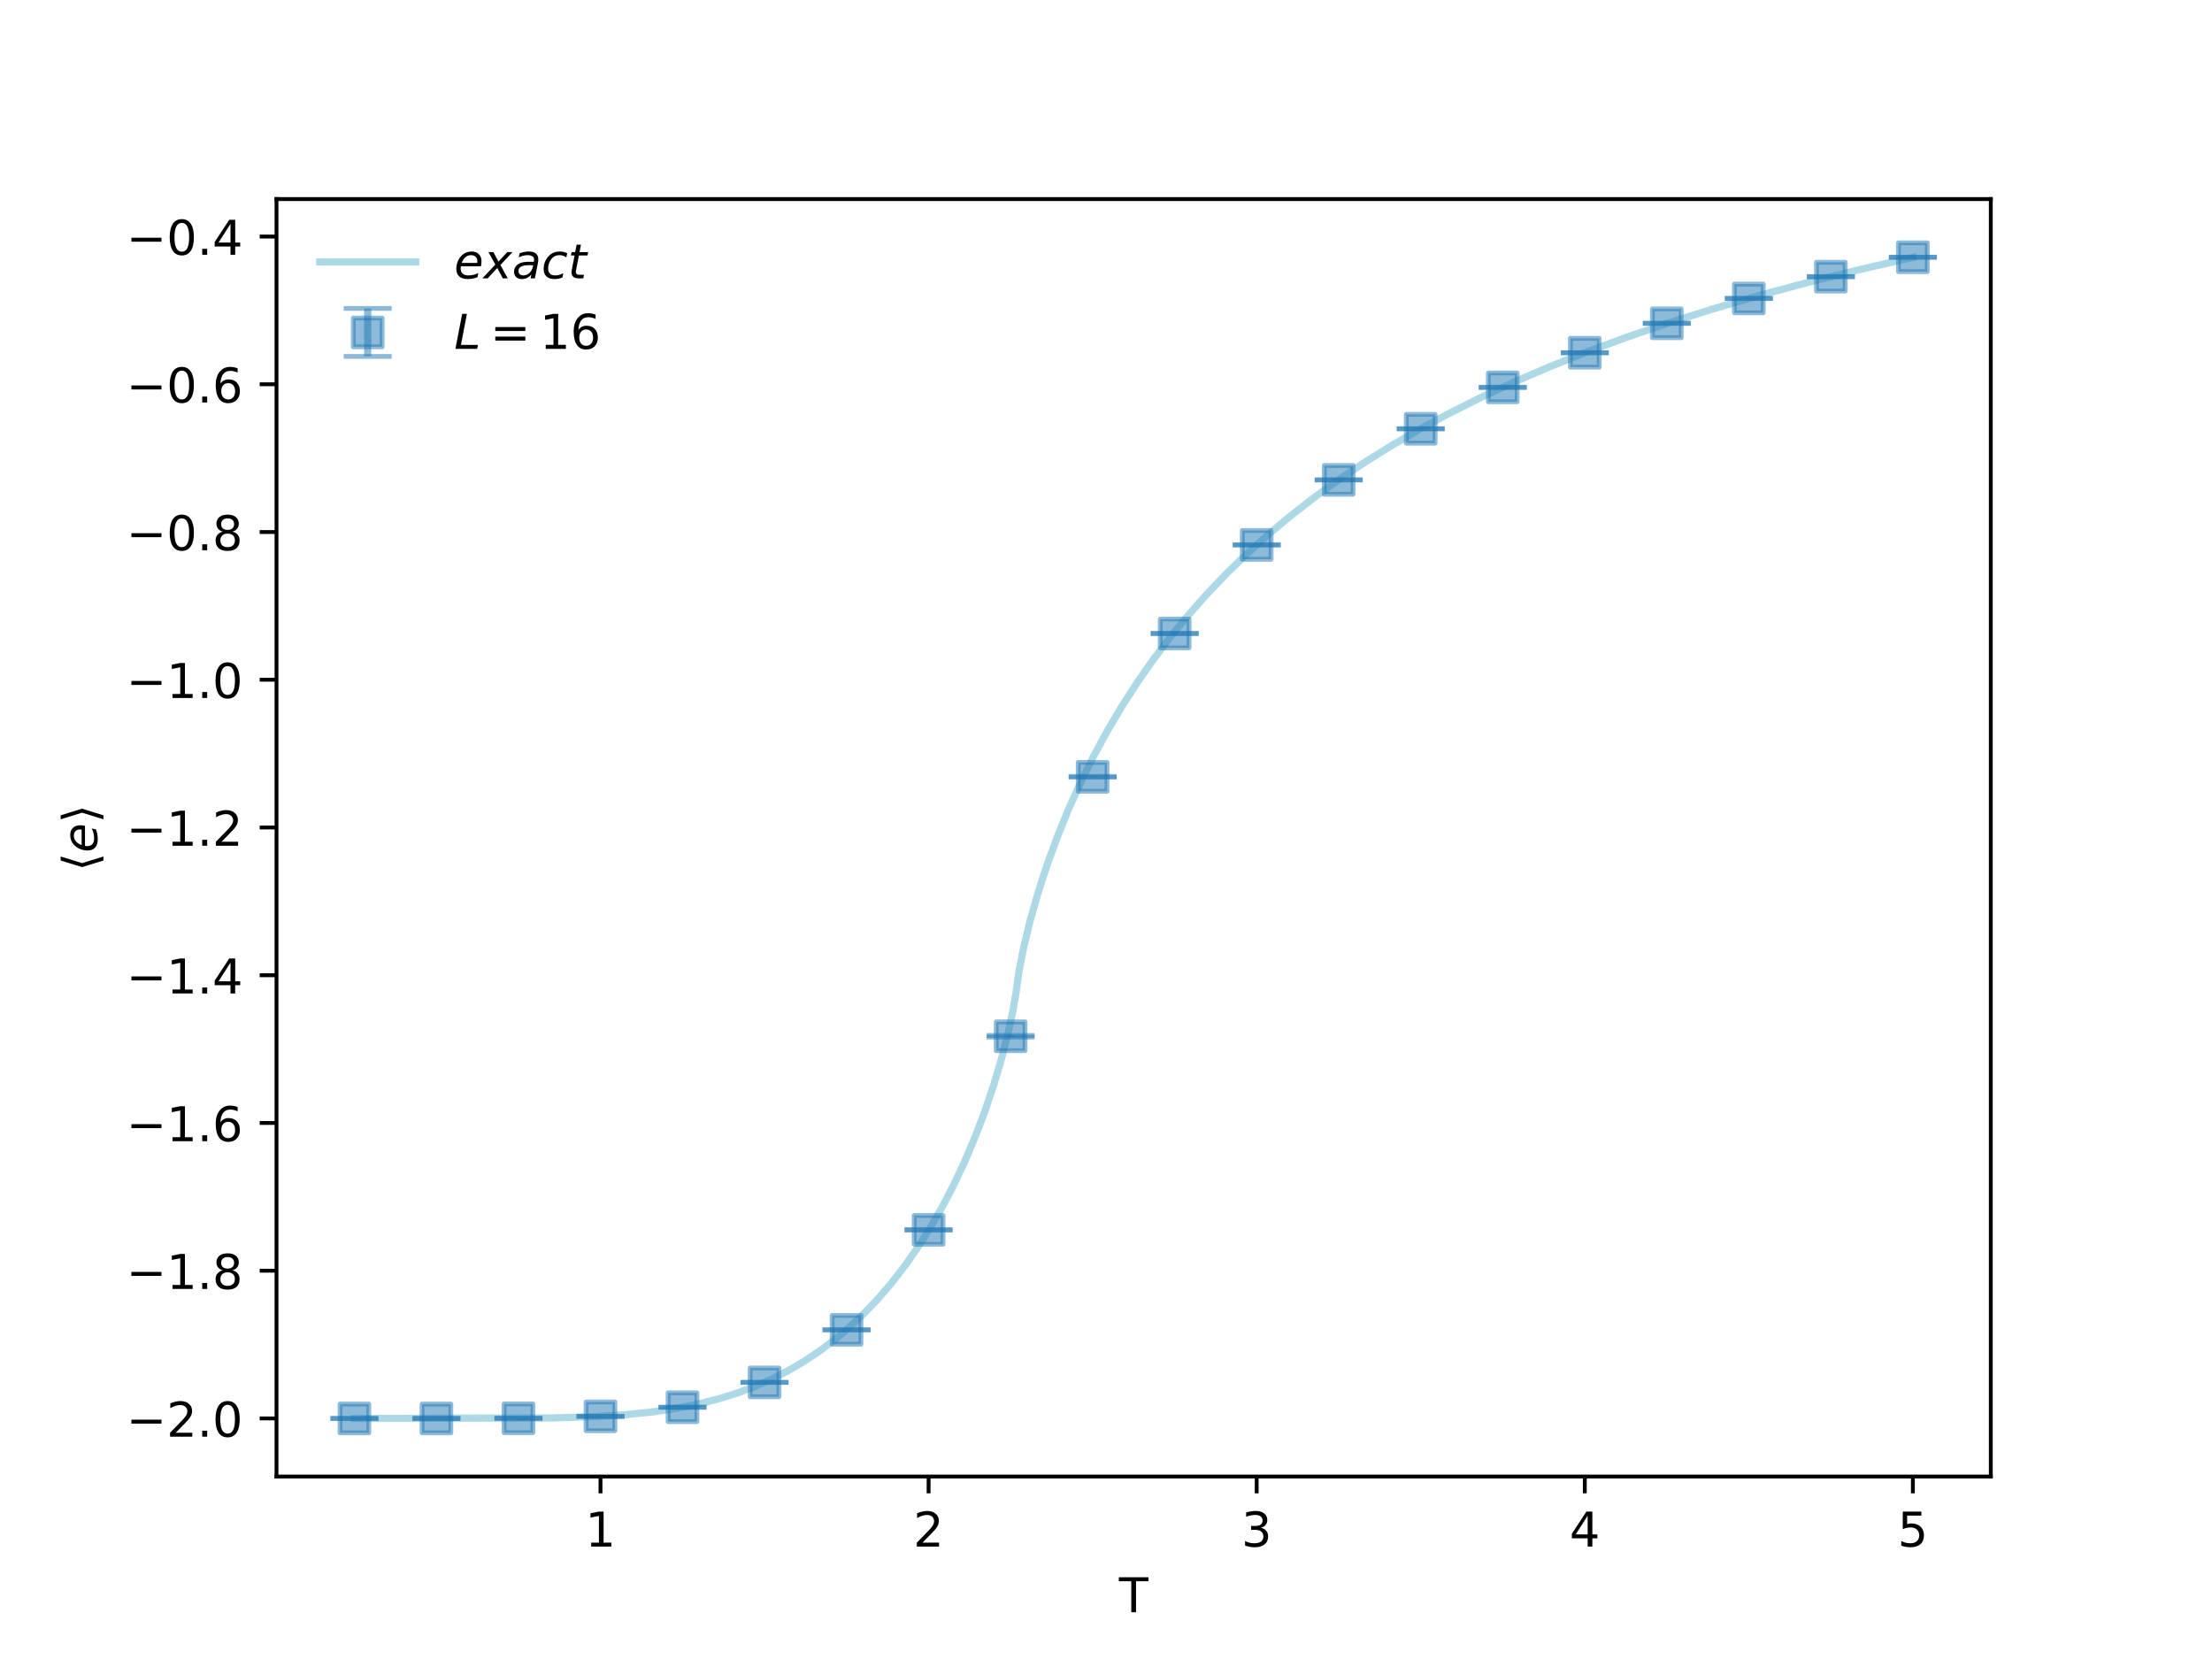 <?xml version="1.0" encoding="utf-8" standalone="no"?>
<!DOCTYPE svg PUBLIC "-//W3C//DTD SVG 1.1//EN"
  "http://www.w3.org/Graphics/SVG/1.1/DTD/svg11.dtd">
<!-- Created with matplotlib (https://matplotlib.org/) -->
<svg height="345.6pt" version="1.1" viewBox="0 0 460.8 345.6" width="460.8pt" xmlns="http://www.w3.org/2000/svg" xmlns:xlink="http://www.w3.org/1999/xlink">
 <defs>
  <style type="text/css">*{stroke-linecap:butt;stroke-linejoin:round;}</style>
 </defs>
 <g id="figure_1">
  <g id="patch_1">
   <path d="M 0 345.6 
L 460.8 345.6 
L 460.8 0 
L 0 0 
z
" style="fill:#ffffff;"/>
  </g>
  <g id="axes_1">
   <g id="patch_2">
    <path d="M 57.6 307.584 
L 414.72 307.584 
L 414.72 41.472 
L 57.6 41.472 
z
" style="fill:#ffffff;"/>
   </g>
   <g id="line2d_1">
    <path clip-path="url(#p492065876c)" d="M 73.833 295.488 
L 115.105 295.38 
L 123.88 295.111 
L 130.379 294.697 
L 135.904 294.127 
L 140.779 293.408 
L 145.328 292.511 
L 149.553 291.448 
L 153.453 290.239 
L 157.027 288.913 
L 160.602 287.356 
L 164.177 285.54 
L 167.427 283.643 
L 170.677 281.486 
L 173.926 279.044 
L 176.851 276.578 
L 179.776 273.834 
L 182.701 270.783 
L 185.626 267.392 
L 188.55 263.623 
L 191.15 259.916 
L 193.75 255.829 
L 196.35 251.308 
L 198.625 246.94 
L 200.9 242.119 
L 203.175 236.752 
L 205.124 231.611 
L 207.074 225.82 
L 208.699 220.305 
L 209.999 215.213 
L 210.974 210.717 
L 211.624 207.022 
L 212.274 202.324 
L 213.249 197.374 
L 214.549 191.982 
L 216.174 186.219 
L 218.124 180.184 
L 220.398 173.97 
L 222.673 168.407 
L 225.273 162.66 
L 227.873 157.432 
L 230.798 152.056 
L 233.723 147.126 
L 236.972 142.085 
L 240.222 137.438 
L 243.797 132.715 
L 247.372 128.344 
L 251.272 123.925 
L 255.496 119.497 
L 259.721 115.394 
L 264.271 111.295 
L 268.82 107.487 
L 273.695 103.694 
L 278.895 99.935 
L 284.419 96.23 
L 289.944 92.788 
L 295.794 89.398 
L 301.968 86.071 
L 308.468 82.817 
L 315.293 79.644 
L 322.767 76.422 
L 330.567 73.311 
L 338.691 70.31 
L 347.465 67.313 
L 356.565 64.441 
L 366.314 61.598 
L 376.714 58.803 
L 387.763 56.068 
L 398.487 53.618 
L 398.487 53.618 
" style="fill:none;stroke:#add8e6;stroke-linecap:square;stroke-width:1.5;"/>
   </g>
   <g id="LineCollection_1">
    <path clip-path="url(#p492065876c)" d="M 73.833 295.488 
L 73.833 295.488 
" style="fill:none;stroke:#1f77b4;stroke-opacity:0.5;stroke-width:1.5;"/>
    <path clip-path="url(#p492065876c)" d="M 90.92 295.488 
L 90.92 295.488 
" style="fill:none;stroke:#1f77b4;stroke-opacity:0.5;stroke-width:1.5;"/>
    <path clip-path="url(#p492065876c)" d="M 108.007 295.459 
L 108.007 295.458 
" style="fill:none;stroke:#1f77b4;stroke-opacity:0.5;stroke-width:1.5;"/>
    <path clip-path="url(#p492065876c)" d="M 125.094 295.056 
L 125.094 295.052 
" style="fill:none;stroke:#1f77b4;stroke-opacity:0.5;stroke-width:1.5;"/>
    <path clip-path="url(#p492065876c)" d="M 142.181 293.161 
L 142.181 293.149 
" style="fill:none;stroke:#1f77b4;stroke-opacity:0.5;stroke-width:1.5;"/>
    <path clip-path="url(#p492065876c)" d="M 159.268 287.984 
L 159.268 287.962 
" style="fill:none;stroke:#1f77b4;stroke-opacity:0.5;stroke-width:1.5;"/>
    <path clip-path="url(#p492065876c)" d="M 176.355 277.048 
L 176.355 277.002 
" style="fill:none;stroke:#1f77b4;stroke-opacity:0.5;stroke-width:1.5;"/>
    <path clip-path="url(#p492065876c)" d="M 193.442 256.256 
L 193.442 256.156 
" style="fill:none;stroke:#1f77b4;stroke-opacity:0.5;stroke-width:1.5;"/>
    <path clip-path="url(#p492065876c)" d="M 210.529 216.056 
L 210.529 215.699 
" style="fill:none;stroke:#1f77b4;stroke-opacity:0.5;stroke-width:1.5;"/>
    <path clip-path="url(#p492065876c)" d="M 227.616 161.916 
L 227.616 161.747 
" style="fill:none;stroke:#1f77b4;stroke-opacity:0.5;stroke-width:1.5;"/>
    <path clip-path="url(#p492065876c)" d="M 244.704 132.028 
L 244.704 131.909 
" style="fill:none;stroke:#1f77b4;stroke-opacity:0.5;stroke-width:1.5;"/>
    <path clip-path="url(#p492065876c)" d="M 261.791 113.552 
L 261.791 113.475 
" style="fill:none;stroke:#1f77b4;stroke-opacity:0.5;stroke-width:1.5;"/>
    <path clip-path="url(#p492065876c)" d="M 278.878 100.002 
L 278.878 99.936 
" style="fill:none;stroke:#1f77b4;stroke-opacity:0.5;stroke-width:1.5;"/>
    <path clip-path="url(#p492065876c)" d="M 295.965 89.348 
L 295.965 89.291 
" style="fill:none;stroke:#1f77b4;stroke-opacity:0.5;stroke-width:1.5;"/>
    <path clip-path="url(#p492065876c)" d="M 313.052 80.724 
L 313.052 80.667 
" style="fill:none;stroke:#1f77b4;stroke-opacity:0.5;stroke-width:1.5;"/>
    <path clip-path="url(#p492065876c)" d="M 330.139 73.507 
L 330.139 73.462 
" style="fill:none;stroke:#1f77b4;stroke-opacity:0.5;stroke-width:1.5;"/>
    <path clip-path="url(#p492065876c)" d="M 347.226 67.374 
L 347.226 67.33 
" style="fill:none;stroke:#1f77b4;stroke-opacity:0.5;stroke-width:1.5;"/>
    <path clip-path="url(#p492065876c)" d="M 364.313 62.19 
L 364.313 62.15 
" style="fill:none;stroke:#1f77b4;stroke-opacity:0.5;stroke-width:1.5;"/>
    <path clip-path="url(#p492065876c)" d="M 381.4 57.655 
L 381.4 57.611 
" style="fill:none;stroke:#1f77b4;stroke-opacity:0.5;stroke-width:1.5;"/>
    <path clip-path="url(#p492065876c)" d="M 398.487 53.606 
L 398.487 53.568 
" style="fill:none;stroke:#1f77b4;stroke-opacity:0.5;stroke-width:1.5;"/>
   </g>
   <g id="line2d_2">
    <defs>
     <path d="M 5 0 
L -5 -0 
" id="meaf36fc0e0" style="stroke:#1f77b4;stroke-opacity:0.5;"/>
    </defs>
    <g clip-path="url(#p492065876c)">
     <use style="fill:#1f77b4;fill-opacity:0.5;stroke:#1f77b4;stroke-opacity:0.5;" x="73.833" xlink:href="#meaf36fc0e0" y="295.488"/>
     <use style="fill:#1f77b4;fill-opacity:0.5;stroke:#1f77b4;stroke-opacity:0.5;" x="90.92" xlink:href="#meaf36fc0e0" y="295.488"/>
     <use style="fill:#1f77b4;fill-opacity:0.5;stroke:#1f77b4;stroke-opacity:0.5;" x="108.007" xlink:href="#meaf36fc0e0" y="295.459"/>
     <use style="fill:#1f77b4;fill-opacity:0.5;stroke:#1f77b4;stroke-opacity:0.5;" x="125.094" xlink:href="#meaf36fc0e0" y="295.056"/>
     <use style="fill:#1f77b4;fill-opacity:0.5;stroke:#1f77b4;stroke-opacity:0.5;" x="142.181" xlink:href="#meaf36fc0e0" y="293.161"/>
     <use style="fill:#1f77b4;fill-opacity:0.5;stroke:#1f77b4;stroke-opacity:0.5;" x="159.268" xlink:href="#meaf36fc0e0" y="287.984"/>
     <use style="fill:#1f77b4;fill-opacity:0.5;stroke:#1f77b4;stroke-opacity:0.5;" x="176.355" xlink:href="#meaf36fc0e0" y="277.048"/>
     <use style="fill:#1f77b4;fill-opacity:0.5;stroke:#1f77b4;stroke-opacity:0.5;" x="193.442" xlink:href="#meaf36fc0e0" y="256.256"/>
     <use style="fill:#1f77b4;fill-opacity:0.5;stroke:#1f77b4;stroke-opacity:0.5;" x="210.529" xlink:href="#meaf36fc0e0" y="216.056"/>
     <use style="fill:#1f77b4;fill-opacity:0.5;stroke:#1f77b4;stroke-opacity:0.5;" x="227.616" xlink:href="#meaf36fc0e0" y="161.916"/>
     <use style="fill:#1f77b4;fill-opacity:0.5;stroke:#1f77b4;stroke-opacity:0.5;" x="244.704" xlink:href="#meaf36fc0e0" y="132.028"/>
     <use style="fill:#1f77b4;fill-opacity:0.5;stroke:#1f77b4;stroke-opacity:0.5;" x="261.791" xlink:href="#meaf36fc0e0" y="113.552"/>
     <use style="fill:#1f77b4;fill-opacity:0.5;stroke:#1f77b4;stroke-opacity:0.5;" x="278.878" xlink:href="#meaf36fc0e0" y="100.002"/>
     <use style="fill:#1f77b4;fill-opacity:0.5;stroke:#1f77b4;stroke-opacity:0.5;" x="295.965" xlink:href="#meaf36fc0e0" y="89.348"/>
     <use style="fill:#1f77b4;fill-opacity:0.5;stroke:#1f77b4;stroke-opacity:0.5;" x="313.052" xlink:href="#meaf36fc0e0" y="80.724"/>
     <use style="fill:#1f77b4;fill-opacity:0.5;stroke:#1f77b4;stroke-opacity:0.5;" x="330.139" xlink:href="#meaf36fc0e0" y="73.507"/>
     <use style="fill:#1f77b4;fill-opacity:0.5;stroke:#1f77b4;stroke-opacity:0.5;" x="347.226" xlink:href="#meaf36fc0e0" y="67.374"/>
     <use style="fill:#1f77b4;fill-opacity:0.5;stroke:#1f77b4;stroke-opacity:0.5;" x="364.313" xlink:href="#meaf36fc0e0" y="62.19"/>
     <use style="fill:#1f77b4;fill-opacity:0.5;stroke:#1f77b4;stroke-opacity:0.5;" x="381.4" xlink:href="#meaf36fc0e0" y="57.655"/>
     <use style="fill:#1f77b4;fill-opacity:0.5;stroke:#1f77b4;stroke-opacity:0.5;" x="398.487" xlink:href="#meaf36fc0e0" y="53.606"/>
    </g>
   </g>
   <g id="line2d_3">
    <g clip-path="url(#p492065876c)">
     <use style="fill:#1f77b4;fill-opacity:0.5;stroke:#1f77b4;stroke-opacity:0.5;" x="73.833" xlink:href="#meaf36fc0e0" y="295.488"/>
     <use style="fill:#1f77b4;fill-opacity:0.5;stroke:#1f77b4;stroke-opacity:0.5;" x="90.92" xlink:href="#meaf36fc0e0" y="295.488"/>
     <use style="fill:#1f77b4;fill-opacity:0.5;stroke:#1f77b4;stroke-opacity:0.5;" x="108.007" xlink:href="#meaf36fc0e0" y="295.458"/>
     <use style="fill:#1f77b4;fill-opacity:0.5;stroke:#1f77b4;stroke-opacity:0.5;" x="125.094" xlink:href="#meaf36fc0e0" y="295.052"/>
     <use style="fill:#1f77b4;fill-opacity:0.5;stroke:#1f77b4;stroke-opacity:0.5;" x="142.181" xlink:href="#meaf36fc0e0" y="293.149"/>
     <use style="fill:#1f77b4;fill-opacity:0.5;stroke:#1f77b4;stroke-opacity:0.5;" x="159.268" xlink:href="#meaf36fc0e0" y="287.962"/>
     <use style="fill:#1f77b4;fill-opacity:0.5;stroke:#1f77b4;stroke-opacity:0.5;" x="176.355" xlink:href="#meaf36fc0e0" y="277.002"/>
     <use style="fill:#1f77b4;fill-opacity:0.5;stroke:#1f77b4;stroke-opacity:0.5;" x="193.442" xlink:href="#meaf36fc0e0" y="256.156"/>
     <use style="fill:#1f77b4;fill-opacity:0.5;stroke:#1f77b4;stroke-opacity:0.5;" x="210.529" xlink:href="#meaf36fc0e0" y="215.699"/>
     <use style="fill:#1f77b4;fill-opacity:0.5;stroke:#1f77b4;stroke-opacity:0.5;" x="227.616" xlink:href="#meaf36fc0e0" y="161.747"/>
     <use style="fill:#1f77b4;fill-opacity:0.5;stroke:#1f77b4;stroke-opacity:0.5;" x="244.704" xlink:href="#meaf36fc0e0" y="131.909"/>
     <use style="fill:#1f77b4;fill-opacity:0.5;stroke:#1f77b4;stroke-opacity:0.5;" x="261.791" xlink:href="#meaf36fc0e0" y="113.475"/>
     <use style="fill:#1f77b4;fill-opacity:0.5;stroke:#1f77b4;stroke-opacity:0.5;" x="278.878" xlink:href="#meaf36fc0e0" y="99.936"/>
     <use style="fill:#1f77b4;fill-opacity:0.5;stroke:#1f77b4;stroke-opacity:0.5;" x="295.965" xlink:href="#meaf36fc0e0" y="89.291"/>
     <use style="fill:#1f77b4;fill-opacity:0.5;stroke:#1f77b4;stroke-opacity:0.5;" x="313.052" xlink:href="#meaf36fc0e0" y="80.667"/>
     <use style="fill:#1f77b4;fill-opacity:0.5;stroke:#1f77b4;stroke-opacity:0.5;" x="330.139" xlink:href="#meaf36fc0e0" y="73.462"/>
     <use style="fill:#1f77b4;fill-opacity:0.5;stroke:#1f77b4;stroke-opacity:0.5;" x="347.226" xlink:href="#meaf36fc0e0" y="67.33"/>
     <use style="fill:#1f77b4;fill-opacity:0.5;stroke:#1f77b4;stroke-opacity:0.5;" x="364.313" xlink:href="#meaf36fc0e0" y="62.15"/>
     <use style="fill:#1f77b4;fill-opacity:0.5;stroke:#1f77b4;stroke-opacity:0.5;" x="381.4" xlink:href="#meaf36fc0e0" y="57.611"/>
     <use style="fill:#1f77b4;fill-opacity:0.5;stroke:#1f77b4;stroke-opacity:0.5;" x="398.487" xlink:href="#meaf36fc0e0" y="53.568"/>
    </g>
   </g>
   <g id="line2d_4">
    <defs>
     <path d="M -3 3 
L 3 3 
L 3 -3 
L -3 -3 
z
" id="mcd26960afd" style="stroke:#1f77b4;stroke-linejoin:miter;stroke-opacity:0.5;"/>
    </defs>
    <g clip-path="url(#p492065876c)">
     <use style="fill:#1f77b4;fill-opacity:0.5;stroke:#1f77b4;stroke-linejoin:miter;stroke-opacity:0.5;" x="73.833" xlink:href="#mcd26960afd" y="295.488"/>
     <use style="fill:#1f77b4;fill-opacity:0.5;stroke:#1f77b4;stroke-linejoin:miter;stroke-opacity:0.5;" x="90.92" xlink:href="#mcd26960afd" y="295.488"/>
     <use style="fill:#1f77b4;fill-opacity:0.5;stroke:#1f77b4;stroke-linejoin:miter;stroke-opacity:0.5;" x="108.007" xlink:href="#mcd26960afd" y="295.458"/>
     <use style="fill:#1f77b4;fill-opacity:0.5;stroke:#1f77b4;stroke-linejoin:miter;stroke-opacity:0.5;" x="125.094" xlink:href="#mcd26960afd" y="295.054"/>
     <use style="fill:#1f77b4;fill-opacity:0.5;stroke:#1f77b4;stroke-linejoin:miter;stroke-opacity:0.5;" x="142.181" xlink:href="#mcd26960afd" y="293.155"/>
     <use style="fill:#1f77b4;fill-opacity:0.5;stroke:#1f77b4;stroke-linejoin:miter;stroke-opacity:0.5;" x="159.268" xlink:href="#mcd26960afd" y="287.973"/>
     <use style="fill:#1f77b4;fill-opacity:0.5;stroke:#1f77b4;stroke-linejoin:miter;stroke-opacity:0.5;" x="176.355" xlink:href="#mcd26960afd" y="277.025"/>
     <use style="fill:#1f77b4;fill-opacity:0.5;stroke:#1f77b4;stroke-linejoin:miter;stroke-opacity:0.5;" x="193.442" xlink:href="#mcd26960afd" y="256.206"/>
     <use style="fill:#1f77b4;fill-opacity:0.5;stroke:#1f77b4;stroke-linejoin:miter;stroke-opacity:0.5;" x="210.529" xlink:href="#mcd26960afd" y="215.878"/>
     <use style="fill:#1f77b4;fill-opacity:0.5;stroke:#1f77b4;stroke-linejoin:miter;stroke-opacity:0.5;" x="227.616" xlink:href="#mcd26960afd" y="161.832"/>
     <use style="fill:#1f77b4;fill-opacity:0.5;stroke:#1f77b4;stroke-linejoin:miter;stroke-opacity:0.5;" x="244.704" xlink:href="#mcd26960afd" y="131.969"/>
     <use style="fill:#1f77b4;fill-opacity:0.5;stroke:#1f77b4;stroke-linejoin:miter;stroke-opacity:0.5;" x="261.791" xlink:href="#mcd26960afd" y="113.513"/>
     <use style="fill:#1f77b4;fill-opacity:0.5;stroke:#1f77b4;stroke-linejoin:miter;stroke-opacity:0.5;" x="278.878" xlink:href="#mcd26960afd" y="99.969"/>
     <use style="fill:#1f77b4;fill-opacity:0.5;stroke:#1f77b4;stroke-linejoin:miter;stroke-opacity:0.5;" x="295.965" xlink:href="#mcd26960afd" y="89.319"/>
     <use style="fill:#1f77b4;fill-opacity:0.5;stroke:#1f77b4;stroke-linejoin:miter;stroke-opacity:0.5;" x="313.052" xlink:href="#mcd26960afd" y="80.695"/>
     <use style="fill:#1f77b4;fill-opacity:0.5;stroke:#1f77b4;stroke-linejoin:miter;stroke-opacity:0.5;" x="330.139" xlink:href="#mcd26960afd" y="73.484"/>
     <use style="fill:#1f77b4;fill-opacity:0.5;stroke:#1f77b4;stroke-linejoin:miter;stroke-opacity:0.5;" x="347.226" xlink:href="#mcd26960afd" y="67.352"/>
     <use style="fill:#1f77b4;fill-opacity:0.5;stroke:#1f77b4;stroke-linejoin:miter;stroke-opacity:0.5;" x="364.313" xlink:href="#mcd26960afd" y="62.17"/>
     <use style="fill:#1f77b4;fill-opacity:0.5;stroke:#1f77b4;stroke-linejoin:miter;stroke-opacity:0.5;" x="381.4" xlink:href="#mcd26960afd" y="57.633"/>
     <use style="fill:#1f77b4;fill-opacity:0.5;stroke:#1f77b4;stroke-linejoin:miter;stroke-opacity:0.5;" x="398.487" xlink:href="#mcd26960afd" y="53.587"/>
    </g>
   </g>
   <g id="matplotlib.axis_1">
    <g id="xtick_1">
     <g id="line2d_5">
      <defs>
       <path d="M 0 0 
L 0 3.5 
" id="m9629a17c82" style="stroke:#000000;stroke-width:0.8;"/>
      </defs>
      <g>
       <use style="stroke:#000000;stroke-width:0.8;" x="125.094" xlink:href="#m9629a17c82" y="307.584"/>
      </g>
     </g>
     <g id="text_1">
      <!-- 1 -->
      <g transform="translate(121.913 322.182)scale(0.1 -0.1)">
       <defs>
        <path d="M 12.406 8.297 
L 28.516 8.297 
L 28.516 63.922 
L 10.984 60.406 
L 10.984 69.391 
L 28.422 72.906 
L 38.281 72.906 
L 38.281 8.297 
L 54.391 8.297 
L 54.391 0 
L 12.406 0 
z
" id="DejaVuSans-49"/>
       </defs>
       <use xlink:href="#DejaVuSans-49"/>
      </g>
     </g>
    </g>
    <g id="xtick_2">
     <g id="line2d_6">
      <g>
       <use style="stroke:#000000;stroke-width:0.8;" x="193.442" xlink:href="#m9629a17c82" y="307.584"/>
      </g>
     </g>
     <g id="text_2">
      <!-- 2 -->
      <g transform="translate(190.261 322.182)scale(0.1 -0.1)">
       <defs>
        <path d="M 19.188 8.297 
L 53.609 8.297 
L 53.609 0 
L 7.328 0 
L 7.328 8.297 
Q 12.938 14.109 22.625 23.891 
Q 32.328 33.688 34.812 36.531 
Q 39.547 41.844 41.422 45.531 
Q 43.312 49.219 43.312 52.781 
Q 43.312 58.594 39.234 62.25 
Q 35.156 65.922 28.609 65.922 
Q 23.969 65.922 18.812 64.312 
Q 13.672 62.703 7.812 59.422 
L 7.812 69.391 
Q 13.766 71.781 18.938 73 
Q 24.125 74.219 28.422 74.219 
Q 39.75 74.219 46.484 68.547 
Q 53.219 62.891 53.219 53.422 
Q 53.219 48.922 51.531 44.891 
Q 49.859 40.875 45.406 35.406 
Q 44.188 33.984 37.641 27.219 
Q 31.109 20.453 19.188 8.297 
z
" id="DejaVuSans-50"/>
       </defs>
       <use xlink:href="#DejaVuSans-50"/>
      </g>
     </g>
    </g>
    <g id="xtick_3">
     <g id="line2d_7">
      <g>
       <use style="stroke:#000000;stroke-width:0.8;" x="261.791" xlink:href="#m9629a17c82" y="307.584"/>
      </g>
     </g>
     <g id="text_3">
      <!-- 3 -->
      <g transform="translate(258.609 322.182)scale(0.1 -0.1)">
       <defs>
        <path d="M 40.578 39.312 
Q 47.656 37.797 51.625 33 
Q 55.609 28.219 55.609 21.188 
Q 55.609 10.406 48.188 4.484 
Q 40.766 -1.422 27.094 -1.422 
Q 22.516 -1.422 17.656 -0.516 
Q 12.797 0.391 7.625 2.203 
L 7.625 11.719 
Q 11.719 9.328 16.594 8.109 
Q 21.484 6.891 26.812 6.891 
Q 36.078 6.891 40.938 10.547 
Q 45.797 14.203 45.797 21.188 
Q 45.797 27.641 41.281 31.266 
Q 36.766 34.906 28.719 34.906 
L 20.219 34.906 
L 20.219 43.016 
L 29.109 43.016 
Q 36.375 43.016 40.234 45.922 
Q 44.094 48.828 44.094 54.297 
Q 44.094 59.906 40.109 62.906 
Q 36.141 65.922 28.719 65.922 
Q 24.656 65.922 20.016 65.031 
Q 15.375 64.156 9.812 62.312 
L 9.812 71.094 
Q 15.438 72.656 20.344 73.438 
Q 25.25 74.219 29.594 74.219 
Q 40.828 74.219 47.359 69.109 
Q 53.906 64.016 53.906 55.328 
Q 53.906 49.266 50.438 45.094 
Q 46.969 40.922 40.578 39.312 
z
" id="DejaVuSans-51"/>
       </defs>
       <use xlink:href="#DejaVuSans-51"/>
      </g>
     </g>
    </g>
    <g id="xtick_4">
     <g id="line2d_8">
      <g>
       <use style="stroke:#000000;stroke-width:0.8;" x="330.139" xlink:href="#m9629a17c82" y="307.584"/>
      </g>
     </g>
     <g id="text_4">
      <!-- 4 -->
      <g transform="translate(326.958 322.182)scale(0.1 -0.1)">
       <defs>
        <path d="M 37.797 64.312 
L 12.891 25.391 
L 37.797 25.391 
z
M 35.203 72.906 
L 47.609 72.906 
L 47.609 25.391 
L 58.016 25.391 
L 58.016 17.188 
L 47.609 17.188 
L 47.609 0 
L 37.797 0 
L 37.797 17.188 
L 4.891 17.188 
L 4.891 26.703 
z
" id="DejaVuSans-52"/>
       </defs>
       <use xlink:href="#DejaVuSans-52"/>
      </g>
     </g>
    </g>
    <g id="xtick_5">
     <g id="line2d_9">
      <g>
       <use style="stroke:#000000;stroke-width:0.8;" x="398.487" xlink:href="#m9629a17c82" y="307.584"/>
      </g>
     </g>
     <g id="text_5">
      <!-- 5 -->
      <g transform="translate(395.306 322.182)scale(0.1 -0.1)">
       <defs>
        <path d="M 10.797 72.906 
L 49.516 72.906 
L 49.516 64.594 
L 19.828 64.594 
L 19.828 46.734 
Q 21.969 47.469 24.109 47.828 
Q 26.266 48.188 28.422 48.188 
Q 40.625 48.188 47.75 41.5 
Q 54.891 34.812 54.891 23.391 
Q 54.891 11.625 47.562 5.094 
Q 40.234 -1.422 26.906 -1.422 
Q 22.312 -1.422 17.547 -0.641 
Q 12.797 0.141 7.719 1.703 
L 7.719 11.625 
Q 12.109 9.234 16.797 8.062 
Q 21.484 6.891 26.703 6.891 
Q 35.156 6.891 40.078 11.328 
Q 45.016 15.766 45.016 23.391 
Q 45.016 31 40.078 35.438 
Q 35.156 39.891 26.703 39.891 
Q 22.75 39.891 18.812 39.016 
Q 14.891 38.141 10.797 36.281 
z
" id="DejaVuSans-53"/>
       </defs>
       <use xlink:href="#DejaVuSans-53"/>
      </g>
     </g>
    </g>
    <g id="text_6">
     <!-- T -->
     <g transform="translate(233.106 335.861)scale(0.1 -0.1)">
      <defs>
       <path d="M -0.297 72.906 
L 61.375 72.906 
L 61.375 64.594 
L 35.5 64.594 
L 35.5 0 
L 25.594 0 
L 25.594 64.594 
L -0.297 64.594 
z
" id="DejaVuSans-84"/>
      </defs>
      <use xlink:href="#DejaVuSans-84"/>
     </g>
    </g>
   </g>
   <g id="matplotlib.axis_2">
    <g id="ytick_1">
     <g id="line2d_10">
      <defs>
       <path d="M 0 0 
L -3.5 0 
" id="m10a435069a" style="stroke:#000000;stroke-width:0.8;"/>
      </defs>
      <g>
       <use style="stroke:#000000;stroke-width:0.8;" x="57.6" xlink:href="#m10a435069a" y="295.488"/>
      </g>
     </g>
     <g id="text_7">
      <!-- −2.0 -->
      <g transform="translate(26.317 299.287)scale(0.1 -0.1)">
       <defs>
        <path d="M 10.594 35.5 
L 73.188 35.5 
L 73.188 27.203 
L 10.594 27.203 
z
" id="DejaVuSans-8722"/>
        <path d="M 10.688 12.406 
L 21 12.406 
L 21 0 
L 10.688 0 
z
" id="DejaVuSans-46"/>
        <path d="M 31.781 66.406 
Q 24.172 66.406 20.328 58.906 
Q 16.5 51.422 16.5 36.375 
Q 16.5 21.391 20.328 13.891 
Q 24.172 6.391 31.781 6.391 
Q 39.453 6.391 43.281 13.891 
Q 47.125 21.391 47.125 36.375 
Q 47.125 51.422 43.281 58.906 
Q 39.453 66.406 31.781 66.406 
z
M 31.781 74.219 
Q 44.047 74.219 50.516 64.516 
Q 56.984 54.828 56.984 36.375 
Q 56.984 17.969 50.516 8.266 
Q 44.047 -1.422 31.781 -1.422 
Q 19.531 -1.422 13.062 8.266 
Q 6.594 17.969 6.594 36.375 
Q 6.594 54.828 13.062 64.516 
Q 19.531 74.219 31.781 74.219 
z
" id="DejaVuSans-48"/>
       </defs>
       <use xlink:href="#DejaVuSans-8722"/>
       <use x="83.789" xlink:href="#DejaVuSans-50"/>
       <use x="147.412" xlink:href="#DejaVuSans-46"/>
       <use x="179.199" xlink:href="#DejaVuSans-48"/>
      </g>
     </g>
    </g>
    <g id="ytick_2">
     <g id="line2d_11">
      <g>
       <use style="stroke:#000000;stroke-width:0.8;" x="57.6" xlink:href="#m10a435069a" y="264.711"/>
      </g>
     </g>
     <g id="text_8">
      <!-- −1.8 -->
      <g transform="translate(26.317 268.51)scale(0.1 -0.1)">
       <defs>
        <path d="M 31.781 34.625 
Q 24.75 34.625 20.719 30.859 
Q 16.703 27.094 16.703 20.516 
Q 16.703 13.922 20.719 10.156 
Q 24.75 6.391 31.781 6.391 
Q 38.812 6.391 42.859 10.172 
Q 46.922 13.969 46.922 20.516 
Q 46.922 27.094 42.891 30.859 
Q 38.875 34.625 31.781 34.625 
z
M 21.922 38.812 
Q 15.578 40.375 12.031 44.719 
Q 8.5 49.078 8.5 55.328 
Q 8.5 64.062 14.719 69.141 
Q 20.953 74.219 31.781 74.219 
Q 42.672 74.219 48.875 69.141 
Q 55.078 64.062 55.078 55.328 
Q 55.078 49.078 51.531 44.719 
Q 48 40.375 41.703 38.812 
Q 48.828 37.156 52.797 32.312 
Q 56.781 27.484 56.781 20.516 
Q 56.781 9.906 50.312 4.234 
Q 43.844 -1.422 31.781 -1.422 
Q 19.734 -1.422 13.25 4.234 
Q 6.781 9.906 6.781 20.516 
Q 6.781 27.484 10.781 32.312 
Q 14.797 37.156 21.922 38.812 
z
M 18.312 54.391 
Q 18.312 48.734 21.844 45.562 
Q 25.391 42.391 31.781 42.391 
Q 38.141 42.391 41.719 45.562 
Q 45.312 48.734 45.312 54.391 
Q 45.312 60.062 41.719 63.234 
Q 38.141 66.406 31.781 66.406 
Q 25.391 66.406 21.844 63.234 
Q 18.312 60.062 18.312 54.391 
z
" id="DejaVuSans-56"/>
       </defs>
       <use xlink:href="#DejaVuSans-8722"/>
       <use x="83.789" xlink:href="#DejaVuSans-49"/>
       <use x="147.412" xlink:href="#DejaVuSans-46"/>
       <use x="179.199" xlink:href="#DejaVuSans-56"/>
      </g>
     </g>
    </g>
    <g id="ytick_3">
     <g id="line2d_12">
      <g>
       <use style="stroke:#000000;stroke-width:0.8;" x="57.6" xlink:href="#m10a435069a" y="233.934"/>
      </g>
     </g>
     <g id="text_9">
      <!-- −1.6 -->
      <g transform="translate(26.317 237.734)scale(0.1 -0.1)">
       <defs>
        <path d="M 33.016 40.375 
Q 26.375 40.375 22.484 35.828 
Q 18.609 31.297 18.609 23.391 
Q 18.609 15.531 22.484 10.953 
Q 26.375 6.391 33.016 6.391 
Q 39.656 6.391 43.531 10.953 
Q 47.406 15.531 47.406 23.391 
Q 47.406 31.297 43.531 35.828 
Q 39.656 40.375 33.016 40.375 
z
M 52.594 71.297 
L 52.594 62.312 
Q 48.875 64.062 45.094 64.984 
Q 41.312 65.922 37.594 65.922 
Q 27.828 65.922 22.672 59.328 
Q 17.531 52.734 16.797 39.406 
Q 19.672 43.656 24.016 45.922 
Q 28.375 48.188 33.594 48.188 
Q 44.578 48.188 50.953 41.516 
Q 57.328 34.859 57.328 23.391 
Q 57.328 12.156 50.688 5.359 
Q 44.047 -1.422 33.016 -1.422 
Q 20.359 -1.422 13.672 8.266 
Q 6.984 17.969 6.984 36.375 
Q 6.984 53.656 15.188 63.938 
Q 23.391 74.219 37.203 74.219 
Q 40.922 74.219 44.703 73.484 
Q 48.484 72.75 52.594 71.297 
z
" id="DejaVuSans-54"/>
       </defs>
       <use xlink:href="#DejaVuSans-8722"/>
       <use x="83.789" xlink:href="#DejaVuSans-49"/>
       <use x="147.412" xlink:href="#DejaVuSans-46"/>
       <use x="179.199" xlink:href="#DejaVuSans-54"/>
      </g>
     </g>
    </g>
    <g id="ytick_4">
     <g id="line2d_13">
      <g>
       <use style="stroke:#000000;stroke-width:0.8;" x="57.6" xlink:href="#m10a435069a" y="203.158"/>
      </g>
     </g>
     <g id="text_10">
      <!-- −1.4 -->
      <g transform="translate(26.317 206.957)scale(0.1 -0.1)">
       <use xlink:href="#DejaVuSans-8722"/>
       <use x="83.789" xlink:href="#DejaVuSans-49"/>
       <use x="147.412" xlink:href="#DejaVuSans-46"/>
       <use x="179.199" xlink:href="#DejaVuSans-52"/>
      </g>
     </g>
    </g>
    <g id="ytick_5">
     <g id="line2d_14">
      <g>
       <use style="stroke:#000000;stroke-width:0.8;" x="57.6" xlink:href="#m10a435069a" y="172.381"/>
      </g>
     </g>
     <g id="text_11">
      <!-- −1.2 -->
      <g transform="translate(26.317 176.18)scale(0.1 -0.1)">
       <use xlink:href="#DejaVuSans-8722"/>
       <use x="83.789" xlink:href="#DejaVuSans-49"/>
       <use x="147.412" xlink:href="#DejaVuSans-46"/>
       <use x="179.199" xlink:href="#DejaVuSans-50"/>
      </g>
     </g>
    </g>
    <g id="ytick_6">
     <g id="line2d_15">
      <g>
       <use style="stroke:#000000;stroke-width:0.8;" x="57.6" xlink:href="#m10a435069a" y="141.604"/>
      </g>
     </g>
     <g id="text_12">
      <!-- −1.0 -->
      <g transform="translate(26.317 145.403)scale(0.1 -0.1)">
       <use xlink:href="#DejaVuSans-8722"/>
       <use x="83.789" xlink:href="#DejaVuSans-49"/>
       <use x="147.412" xlink:href="#DejaVuSans-46"/>
       <use x="179.199" xlink:href="#DejaVuSans-48"/>
      </g>
     </g>
    </g>
    <g id="ytick_7">
     <g id="line2d_16">
      <g>
       <use style="stroke:#000000;stroke-width:0.8;" x="57.6" xlink:href="#m10a435069a" y="110.827"/>
      </g>
     </g>
     <g id="text_13">
      <!-- −0.8 -->
      <g transform="translate(26.317 114.626)scale(0.1 -0.1)">
       <use xlink:href="#DejaVuSans-8722"/>
       <use x="83.789" xlink:href="#DejaVuSans-48"/>
       <use x="147.412" xlink:href="#DejaVuSans-46"/>
       <use x="179.199" xlink:href="#DejaVuSans-56"/>
      </g>
     </g>
    </g>
    <g id="ytick_8">
     <g id="line2d_17">
      <g>
       <use style="stroke:#000000;stroke-width:0.8;" x="57.6" xlink:href="#m10a435069a" y="80.05"/>
      </g>
     </g>
     <g id="text_14">
      <!-- −0.6 -->
      <g transform="translate(26.317 83.85)scale(0.1 -0.1)">
       <use xlink:href="#DejaVuSans-8722"/>
       <use x="83.789" xlink:href="#DejaVuSans-48"/>
       <use x="147.412" xlink:href="#DejaVuSans-46"/>
       <use x="179.199" xlink:href="#DejaVuSans-54"/>
      </g>
     </g>
    </g>
    <g id="ytick_9">
     <g id="line2d_18">
      <g>
       <use style="stroke:#000000;stroke-width:0.8;" x="57.6" xlink:href="#m10a435069a" y="49.274"/>
      </g>
     </g>
     <g id="text_15">
      <!-- −0.4 -->
      <g transform="translate(26.317 53.073)scale(0.1 -0.1)">
       <use xlink:href="#DejaVuSans-8722"/>
       <use x="83.789" xlink:href="#DejaVuSans-48"/>
       <use x="147.412" xlink:href="#DejaVuSans-46"/>
       <use x="179.199" xlink:href="#DejaVuSans-52"/>
      </g>
     </g>
    </g>
    <g id="text_16">
     <!-- $\langle e \rangle$ -->
     <g transform="translate(20.238 181.528)rotate(-90)scale(0.1 -0.1)">
      <defs>
       <path d="M 8.938 31.344 
L 22.703 75.875 
L 31 75.875 
L 17.234 31.344 
L 31 -13.188 
L 22.703 -13.188 
z
" id="DejaVuSans-10216"/>
       <path d="M 48.094 32.234 
Q 48.25 33.016 48.312 33.844 
Q 48.391 34.672 48.391 35.5 
Q 48.391 41.453 44.891 44.922 
Q 41.406 48.391 35.406 48.391 
Q 28.719 48.391 23.578 44.156 
Q 18.453 39.938 15.828 32.172 
z
M 55.906 25.203 
L 14.109 25.203 
Q 13.812 23.344 13.719 22.266 
Q 13.625 21.188 13.625 20.406 
Q 13.625 13.625 17.797 9.906 
Q 21.969 6.203 29.594 6.203 
Q 35.453 6.203 40.672 7.516 
Q 45.906 8.844 50.391 11.375 
L 48.688 2.484 
Q 43.844 0.531 38.688 -0.438 
Q 33.547 -1.422 28.219 -1.422 
Q 16.844 -1.422 10.719 4.016 
Q 4.594 9.469 4.594 19.484 
Q 4.594 28.031 7.641 35.375 
Q 10.688 42.719 16.609 48.484 
Q 20.406 52.094 25.656 54.047 
Q 30.906 56 36.812 56 
Q 46.094 56 51.578 50.438 
Q 57.078 44.875 57.078 35.5 
Q 57.078 33.25 56.781 30.688 
Q 56.5 28.125 55.906 25.203 
z
" id="DejaVuSans-Oblique-101"/>
       <path d="M 30.078 31.344 
L 16.312 -13.188 
L 8.016 -13.188 
L 21.781 31.344 
L 8.016 75.875 
L 16.312 75.875 
z
" id="DejaVuSans-10217"/>
      </defs>
      <use transform="translate(0 0.125)" xlink:href="#DejaVuSans-10216"/>
      <use transform="translate(39.014 0.125)" xlink:href="#DejaVuSans-Oblique-101"/>
      <use transform="translate(100.537 0.125)" xlink:href="#DejaVuSans-10217"/>
     </g>
    </g>
   </g>
   <g id="patch_3">
    <path d="M 57.6 307.584 
L 57.6 41.472 
" style="fill:none;stroke:#000000;stroke-linecap:square;stroke-linejoin:miter;stroke-width:0.8;"/>
   </g>
   <g id="patch_4">
    <path d="M 414.72 307.584 
L 414.72 41.472 
" style="fill:none;stroke:#000000;stroke-linecap:square;stroke-linejoin:miter;stroke-width:0.8;"/>
   </g>
   <g id="patch_5">
    <path d="M 57.6 307.584 
L 414.72 307.584 
" style="fill:none;stroke:#000000;stroke-linecap:square;stroke-linejoin:miter;stroke-width:0.8;"/>
   </g>
   <g id="patch_6">
    <path d="M 57.6 41.472 
L 414.72 41.472 
" style="fill:none;stroke:#000000;stroke-linecap:square;stroke-linejoin:miter;stroke-width:0.8;"/>
   </g>
   <g id="legend_1">
    <g id="line2d_19">
     <path d="M 66.6 54.57 
L 86.6 54.57 
" style="fill:none;stroke:#add8e6;stroke-linecap:square;stroke-width:1.5;"/>
    </g>
    <g id="line2d_20"/>
    <g id="text_17">
     <!-- $exact$ -->
     <g transform="translate(94.6 58.07)scale(0.1 -0.1)">
      <defs>
       <path d="M 60.016 54.688 
L 34.906 27.875 
L 50.297 0 
L 39.984 0 
L 28.422 21.688 
L 8.297 0 
L -2.594 0 
L 24.312 28.812 
L 10.016 54.688 
L 20.312 54.688 
L 30.812 34.906 
L 49.125 54.688 
z
" id="DejaVuSans-Oblique-120"/>
       <path d="M 53.719 31.203 
L 47.609 0 
L 38.625 0 
L 40.281 8.297 
Q 36.328 3.422 31.266 1 
Q 26.219 -1.422 20.016 -1.422 
Q 13.031 -1.422 8.562 2.844 
Q 4.109 7.125 4.109 13.812 
Q 4.109 23.391 11.75 28.953 
Q 19.391 34.516 32.812 34.516 
L 45.312 34.516 
L 45.797 36.922 
Q 45.906 37.312 45.953 37.766 
Q 46 38.234 46 39.203 
Q 46 43.562 42.453 45.969 
Q 38.922 48.391 32.516 48.391 
Q 28.125 48.391 23.5 47.266 
Q 18.891 46.141 14.016 43.891 
L 15.578 52.203 
Q 20.656 54.109 25.516 55.047 
Q 30.375 56 34.906 56 
Q 44.578 56 49.625 51.797 
Q 54.688 47.609 54.688 39.594 
Q 54.688 37.984 54.438 35.812 
Q 54.203 33.641 53.719 31.203 
z
M 44 27.484 
L 35.016 27.484 
Q 23.969 27.484 18.672 24.531 
Q 13.375 21.578 13.375 15.375 
Q 13.375 11.078 16.078 8.641 
Q 18.797 6.203 23.578 6.203 
Q 30.906 6.203 36.375 11.453 
Q 41.844 16.703 43.609 25.484 
z
" id="DejaVuSans-Oblique-97"/>
       <path d="M 53.609 52.594 
L 51.812 43.703 
Q 48.578 46.047 44.938 47.219 
Q 41.312 48.391 37.406 48.391 
Q 33.109 48.391 29.219 46.875 
Q 25.344 45.359 22.703 42.578 
Q 18.5 38.328 16.203 32.609 
Q 13.922 26.906 13.922 20.797 
Q 13.922 13.422 17.609 9.812 
Q 21.297 6.203 28.812 6.203 
Q 32.516 6.203 36.688 7.328 
Q 40.875 8.453 45.406 10.688 
L 43.703 1.812 
Q 39.797 0.203 35.672 -0.609 
Q 31.547 -1.422 27.203 -1.422 
Q 16.312 -1.422 10.453 4.016 
Q 4.594 9.469 4.594 19.578 
Q 4.594 28.078 7.641 35.234 
Q 10.688 42.391 16.703 48.094 
Q 20.797 52 26.312 54 
Q 31.844 56 38.375 56 
Q 42.188 56 45.938 55.141 
Q 49.703 54.297 53.609 52.594 
z
" id="DejaVuSans-Oblique-99"/>
       <path d="M 42.281 54.688 
L 40.922 47.703 
L 23 47.703 
L 17.188 18.016 
Q 16.891 16.359 16.75 15.234 
Q 16.609 14.109 16.609 13.484 
Q 16.609 10.359 18.484 8.938 
Q 20.359 7.516 24.516 7.516 
L 33.594 7.516 
L 32.078 0 
L 23.484 0 
Q 15.484 0 11.547 3.125 
Q 7.625 6.25 7.625 12.594 
Q 7.625 13.719 7.766 15.062 
Q 7.906 16.406 8.203 18.016 
L 14.016 47.703 
L 6.391 47.703 
L 7.812 54.688 
L 15.281 54.688 
L 18.312 70.219 
L 27.297 70.219 
L 24.312 54.688 
z
" id="DejaVuSans-Oblique-116"/>
      </defs>
      <use transform="translate(0 0.781)" xlink:href="#DejaVuSans-Oblique-101"/>
      <use transform="translate(61.523 0.781)" xlink:href="#DejaVuSans-Oblique-120"/>
      <use transform="translate(120.703 0.781)" xlink:href="#DejaVuSans-Oblique-97"/>
      <use transform="translate(181.982 0.781)" xlink:href="#DejaVuSans-Oblique-99"/>
      <use transform="translate(236.963 0.781)" xlink:href="#DejaVuSans-Oblique-116"/>
     </g>
    </g>
    <g id="LineCollection_2">
     <path d="M 76.6 74.249 
L 76.6 64.249 
" style="fill:none;stroke:#1f77b4;stroke-opacity:0.5;stroke-width:1.5;"/>
    </g>
    <g id="line2d_21">
     <g>
      <use style="fill:#1f77b4;fill-opacity:0.5;stroke:#1f77b4;stroke-opacity:0.5;" x="76.6" xlink:href="#meaf36fc0e0" y="74.249"/>
     </g>
    </g>
    <g id="line2d_22">
     <g>
      <use style="fill:#1f77b4;fill-opacity:0.5;stroke:#1f77b4;stroke-opacity:0.5;" x="76.6" xlink:href="#meaf36fc0e0" y="64.249"/>
     </g>
    </g>
    <g id="line2d_23"/>
    <g id="line2d_24">
     <g>
      <use style="fill:#1f77b4;fill-opacity:0.5;stroke:#1f77b4;stroke-linejoin:miter;stroke-opacity:0.5;" x="76.6" xlink:href="#mcd26960afd" y="69.249"/>
     </g>
    </g>
    <g id="text_18">
     <!-- $L=16$ -->
     <g transform="translate(94.6 72.749)scale(0.1 -0.1)">
      <defs>
       <path d="M 16.797 72.906 
L 26.703 72.906 
L 14.203 8.203 
L 49.703 8.203 
L 48.094 0 
L 2.688 0 
z
" id="DejaVuSans-Oblique-76"/>
       <path d="M 10.594 45.406 
L 73.188 45.406 
L 73.188 37.203 
L 10.594 37.203 
z
M 10.594 25.484 
L 73.188 25.484 
L 73.188 17.188 
L 10.594 17.188 
z
" id="DejaVuSans-61"/>
      </defs>
      <use transform="translate(0 0.781)" xlink:href="#DejaVuSans-Oblique-76"/>
      <use transform="translate(75.195 0.781)" xlink:href="#DejaVuSans-61"/>
      <use transform="translate(178.467 0.781)" xlink:href="#DejaVuSans-49"/>
      <use transform="translate(242.09 0.781)" xlink:href="#DejaVuSans-54"/>
     </g>
    </g>
   </g>
  </g>
 </g>
 <defs>
  <clipPath id="p492065876c">
   <rect height="266.112" width="357.12" x="57.6" y="41.472"/>
  </clipPath>
 </defs>
</svg>
